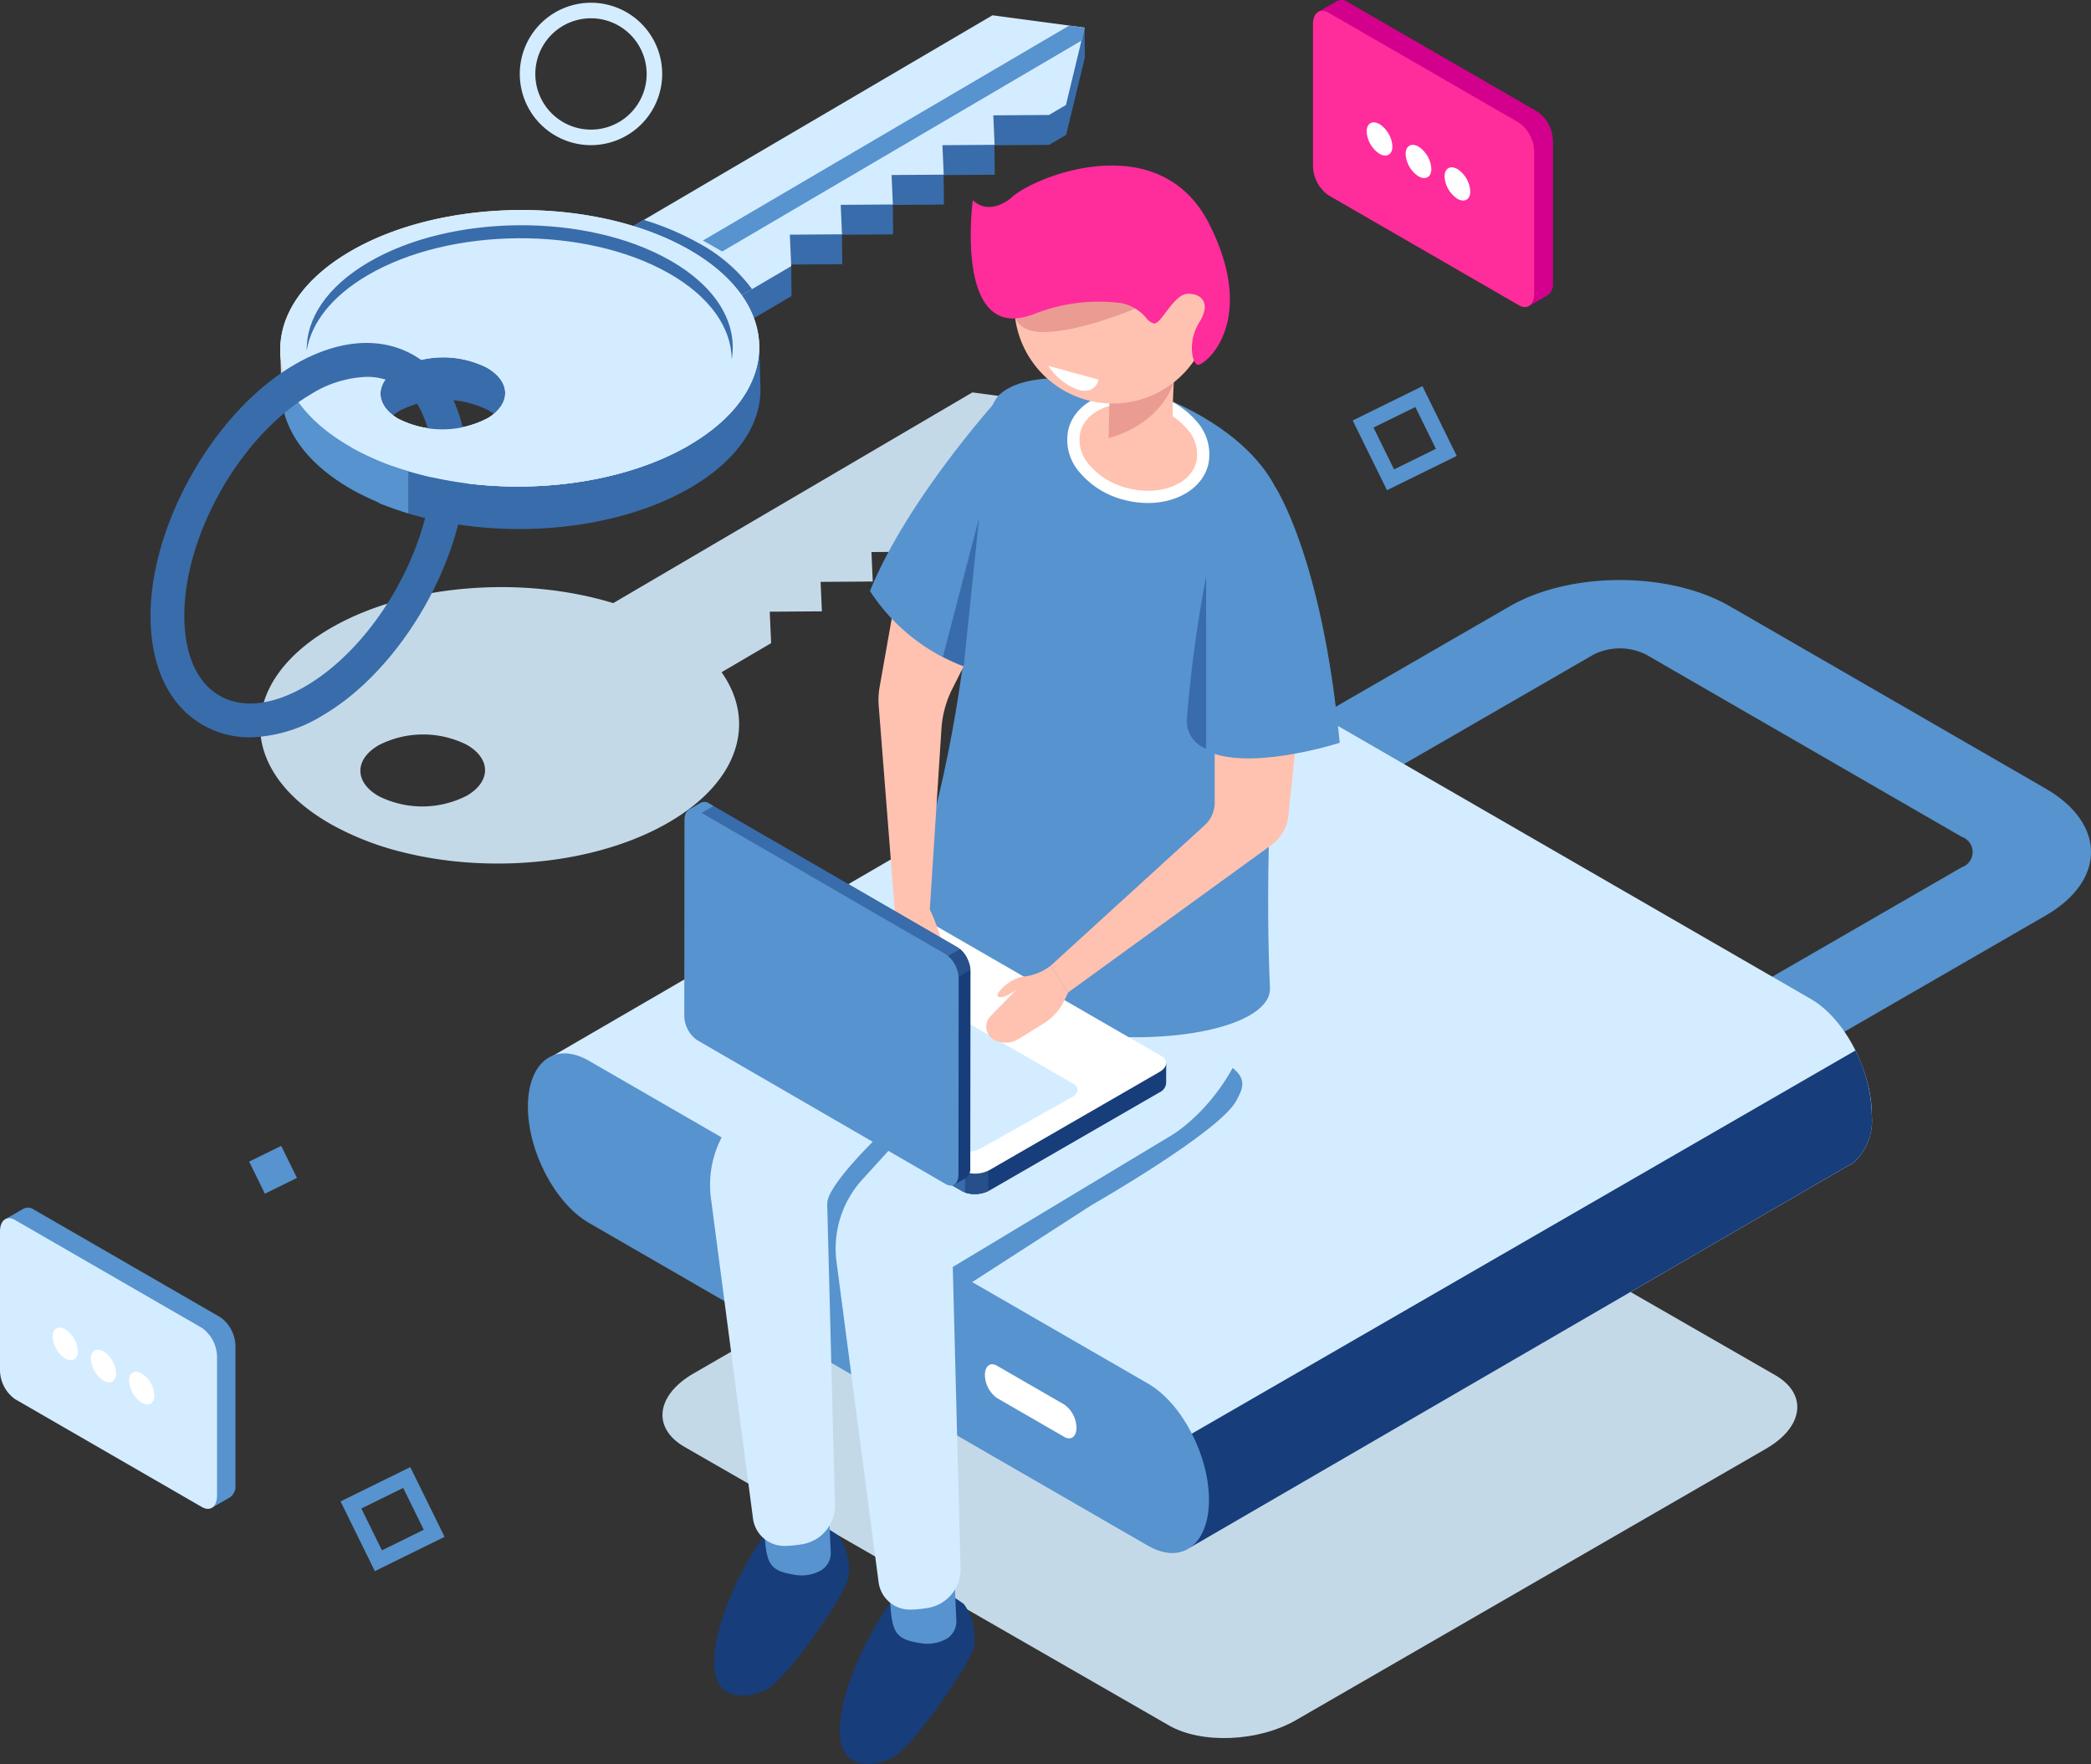 <svg id="Group_4498" data-name="Group 4498" xmlns="http://www.w3.org/2000/svg" xmlns:xlink="http://www.w3.org/1999/xlink" width="161.522" height="136.259" viewBox="0 0 161.522 136.259">
  <rect x="0" y="0" width="161.522" height="136.259" fill="#333333" stroke="none"/>
  <defs>
    <clipPath id="clip-path">
      <rect id="Rectangle_5580" data-name="Rectangle 5580" width="161.522" height="136.259" fill="none"/>
    </clipPath>
  </defs>
  <g id="Group_3979" data-name="Group 3979" clip-path="url(#clip-path)">
    <path id="Path_6682" data-name="Path 6682" d="M91.522,55.064,63.779,71.341c-7.034-2.158-16-1.491-21.909,1.978-7.195,4.221-7.148,10.984.106,15.1a22.112,22.112,0,0,0,5.458,2.14,29.044,29.044,0,0,0,4.337.749c5.77.562,11.928-.467,16.367-3.072,5.377-3.155,6.707-7.728,4.01-11.558l3.828-2.246-.108-2.43,4.029-.028-.1-2.276,4.029-.028-.1-2.276,4.029-.028-.1-2.276,4.029-.028-.1-2.276,4.3-.03,1.312-.77,1.448-5.976ZM52.482,86.208a7.529,7.529,0,0,1-6.811.048c-1.888-1.073-1.9-2.833-.028-3.932a7.527,7.527,0,0,1,6.811-.048c1.888,1.072,1.9,2.833.028,3.932" transform="translate(-16.409 -24.752)" fill="#c4d9e8"/>
    <path id="Path_6683" data-name="Path 6683" d="M132.074,201.648,94.659,180.136c-2.519-1.454-2.2-3.995.706-5.674L131.678,153.5c2.909-1.679,7.309-1.862,9.828-.407L178.921,174.6c2.519,1.454,2.2,3.994-.706,5.674L141.9,201.241c-2.909,1.68-7.309,1.862-9.828.407" transform="translate(-41.786 -68.373)" fill="#c4d9e8"/>
    <path id="Path_6684" data-name="Path 6684" d="M209.9,121.087l-6.468-3.735,23.849-13.77a1.246,1.246,0,0,0,0-2.359L202.917,87.157a4.522,4.522,0,0,0-4.085,0l-23.85,13.77-6.469-3.735,23.85-13.769c4.693-2.71,12.329-2.71,17.023,0l24.364,14.067c4.694,2.71,4.694,7.118,0,9.828Z" transform="translate(-75.748 -36.586)" fill="#5793ce"/>
    <path id="Path_6685" data-name="Path 6685" d="M178.923,128.332c0-3.458-2.1-7.475-4.7-8.973l-43.21-24.948a3.015,3.015,0,0,0-3.043-.26l0,0-51.593,29.98,49.892,37.6,50.829-29.5a2.358,2.358,0,0,0,.449-.261h0a4.414,4.414,0,0,0,1.374-3.632" transform="translate(-34.332 -42.187)" fill="#d4ecff"/>
    <path id="Path_6686" data-name="Path 6686" d="M161.658,185.8l50.829-29.5a2.366,2.366,0,0,0,.449-.26h0a4.415,4.415,0,0,0,1.374-3.632,11.52,11.52,0,0,0-1.266-5L155.1,180.863Z" transform="translate(-69.72 -66.262)" fill="#173d7a"/>
    <path id="Path_6687" data-name="Path 6687" d="M121.99,185.851,78.779,160.9c-2.593-1.5-4.7-5.515-4.7-8.973s2.1-5.047,4.7-3.55l43.211,24.948c2.593,1.5,4.7,5.514,4.7,8.972s-2.1,5.047-4.7,3.55" transform="translate(-33.301 -66.445)" fill="#5793ce"/>
    <path id="Path_6688" data-name="Path 6688" d="M144.344,197.048l-5.2-3a2.241,2.241,0,0,1-.936-1.789c0-.689.419-1.006.936-.707l5.2,3a2.242,2.242,0,0,1,.936,1.789c0,.689-.419,1.006-.936.707" transform="translate(-62.128 -86.055)" fill="#fff"/>
    <path id="Path_6689" data-name="Path 6689" d="M78.489,24.885l8.878,5.043,9.059-5.315L96.4,22.3l-.077.045-.007-.163,4.029-.028-.024-2.277,3.951-.028-.024-2.276,3.95-.028-.024-2.277,3.951-.028-.024-2.276,4.223-.03,1.312-.77,1.448-5.976-.024-2.312-.7,2.216-6.393-.854Z" transform="translate(-35.281 -1.744)" fill="#396caa"/>
    <path id="Path_6690" data-name="Path 6690" d="M87.323,26.84l9.059-5.315-.108-2.43,4.029-.028-.1-2.276,4.029-.028-.1-2.276,4.029-.028-.1-2.276,4.029-.029-.1-2.276,4.3-.03,1.312-.77L119.044,3.1l-7.116-.951L78.445,21.8Z" transform="translate(-35.262 -0.968)" fill="#d4ecff"/>
    <path id="Path_6691" data-name="Path 6691" d="M93.355,36.207a12.476,12.476,0,0,0-4.115-3.547,21.238,21.238,0,0,0-4.253-1.8L78.445,34.7l8.878,5.043Z" transform="translate(-35.262 -13.874)" fill="#396caa"/>
    <path id="Path_6692" data-name="Path 6692" d="M127.876,4.752l.243-1-1.194-.16-28.289,16.6,1.49.846Z" transform="translate(-44.337 -1.613)" fill="#5793ce"/>
    <path id="Path_6693" data-name="Path 6693" d="M39.429,52.6l-.1-3.286,1.053,2.22Z" transform="translate(-17.68 -22.168)" fill="#d3d0cf"/>
    <path id="Path_6694" data-name="Path 6694" d="M44.977,53.756c7.253,4.12,18.966,4.038,26.161-.183,3.607-2.117,5.393-4.872,5.364-7.612v0l-.1-3.482-.591.659a11.326,11.326,0,0,0-4.779-4.67c-7.253-4.12-18.966-4.038-26.161.183s-7.148,10.983.106,15.1m10.478-6.147c1.888,1.073,1.9,2.833.028,3.932a7.527,7.527,0,0,1-6.811.047c-1.888-1.072-1.9-2.833-.028-3.932a7.525,7.525,0,0,1,6.811-.048" transform="translate(-17.758 -15.927)" fill="#396caa"/>
    <path id="Path_6695" data-name="Path 6695" d="M44.8,47.788c7.253,4.12,18.966,4.038,26.161-.183s7.147-10.984-.106-15.1-18.966-4.039-26.161.183-7.148,10.983.106,15.1m10.478-6.147c1.888,1.073,1.9,2.833.028,3.932a7.527,7.527,0,0,1-6.811.047c-1.888-1.072-1.9-2.833-.028-3.932a7.525,7.525,0,0,1,6.811-.048" transform="translate(-17.678 -13.244)" fill="#f2f2f2"/>
    <path id="Path_6696" data-name="Path 6696" d="M53.29,57.84a7.428,7.428,0,0,1-4.618-.682c-1.354-.77-1.738-1.891-1.159-2.871l-3.286-2.6s-1.718-1.938-3.418-3.86c-2.646,3.868-1.253,8.423,4.168,11.5A22.852,22.852,0,0,0,53.09,61.9Z" transform="translate(-17.76 -21.497)" fill="#5793ce"/>
    <path id="Path_6697" data-name="Path 6697" d="M44.8,47.788a22.061,22.061,0,0,0,5.458,2.14,29.035,29.035,0,0,0,4.337.749c5.77.562,11.928-.467,16.367-3.072,7.195-4.222,7.147-10.984-.106-15.1s-18.966-4.039-26.161.183-7.148,10.983.106,15.1m10.478-6.147c1.888,1.073,1.9,2.833.028,3.932a7.527,7.527,0,0,1-6.811.047c-1.888-1.072-1.9-2.833-.028-3.932a7.525,7.525,0,0,1,6.811-.048" transform="translate(-17.678 -13.244)" fill="#d4ecff"/>
    <path id="Path_6698" data-name="Path 6698" d="M43.04,41.267c.353-2.105,1.914-4.162,4.692-5.792,6.4-3.756,16.823-3.829,23.276-.163,3.207,1.822,4.827,4.224,4.864,6.641.46-2.744-1.135-5.572-4.787-7.646-6.454-3.666-16.875-3.593-23.276.162-3.22,1.889-4.806,4.351-4.769,6.8" transform="translate(-19.347 -14.206)" fill="#396caa"/>
    <path id="Path_6699" data-name="Path 6699" d="M28.825,78.587a7.257,7.257,0,0,1-3.629-.936c-2.6-1.475-4.046-4.44-4.072-8.347-.051-7.128,4.91-15.861,11.058-19.469,3.368-1.977,6.655-2.253,9.254-.777a7.27,7.27,0,0,1,2.691,2.691,11.2,11.2,0,0,1,1.381,5.657c.051,7.127-4.911,15.861-11.059,19.469a11.241,11.241,0,0,1-5.624,1.712M37.8,50.742a8.665,8.665,0,0,0-4.3,1.349c-5.43,3.186-9.812,10.9-9.767,17.2.02,2.934,1,5.1,2.748,6.091s4.109.726,6.639-.757c5.431-3.186,9.812-10.9,9.768-17.2a8.777,8.777,0,0,0-1.022-4.351A4.542,4.542,0,0,0,37.8,50.742" transform="translate(-9.495 -21.631)" fill="#396caa"/>
    <path id="Path_6700" data-name="Path 6700" d="M56.883,61.294l5.164,1.266.742-3.832a7.529,7.529,0,0,1-6.811.047Z" transform="translate(-25.162 -26.399)" fill="#d4ecff"/>
    <path id="Path_6701" data-name="Path 6701" d="M49.266,62.217a22.091,22.091,0,0,0,5.458,2.14,29.19,29.19,0,0,0,4.337.749c5.77.561,11.928-.467,16.367-3.072L54.4,61.562Z" transform="translate(-22.145 -27.673)" fill="#d4ecff"/>
    <path id="Path_6702" data-name="Path 6702" d="M59.652,66.614a30.5,30.5,0,0,1-4.567-1.178v3.227A25.023,25.023,0,0,0,59.6,69.82c4.815.636.056-3.206.056-3.206" transform="translate(-24.761 -29.414)" fill="#396caa"/>
    <path id="Path_6703" data-name="Path 6703" d="M53.977,65.063A21.419,21.419,0,0,1,51,63.965c-2.813-1.317.745,3.562.745,3.562s.958.382,2.229.772Z" transform="translate(-22.439 -28.651)" fill="#5793ce"/>
    <path id="Path_6704" data-name="Path 6704" d="M141.959,169.057l-9.2,5.934-4.479-.727,10.941-5.289Z" transform="translate(-57.662 -75.955)" fill="#5793ce"/>
    <path id="Path_6705" data-name="Path 6705" d="M126.139,223.192s-2.651-1.337-4.278.653-3.954,6.689-4.026,9.864,2.512,2.96,4.049,2.209,6.024-7.261,6.3-8.537a4.427,4.427,0,0,0-.752-3.338c-.432-.337-1.288-.851-1.288-.851" transform="translate(-52.966 -100.129)" fill="#173d7a"/>
    <path id="Path_6706" data-name="Path 6706" d="M129.875,221.873l.123,2.746a1.558,1.558,0,0,1-.776,1.429,3.056,3.056,0,0,1-2.045.318c-2-.32-2.174-.891-2.317-3.637s5.015-.855,5.015-.855" transform="translate(-56.124 -99.448)" fill="#5793ce"/>
    <path id="Path_6707" data-name="Path 6707" d="M108.515,213.6s-2.651-1.337-4.278.653-3.955,6.689-4.027,9.864,2.512,2.96,4.048,2.209,6.025-7.262,6.3-8.537a4.427,4.427,0,0,0-.752-3.338c-.432-.337-1.288-.851-1.288-.851" transform="translate(-45.044 -95.818)" fill="#173d7a"/>
    <path id="Path_6708" data-name="Path 6708" d="M112.251,212.282l.123,2.746a1.557,1.557,0,0,1-.776,1.429,3.057,3.057,0,0,1-2.045.318c-2-.321-2.174-.892-2.317-3.637s5.015-.855,5.015-.855" transform="translate(-48.202 -95.137)" fill="#5793ce"/>
    <path id="Path_6709" data-name="Path 6709" d="M132.489,116.956c-.784-12.764-13.823,1.878-13.823,1.878l-8.924,8.747-8.036,8.828a7.921,7.921,0,0,0-2,6.363l3.251,24.752a2.433,2.433,0,0,0,2.439,2.114,8.3,8.3,0,0,0,1.2-.106,3.024,3.024,0,0,0,2.686-3.209l-.595-23.151L125.572,133s7.7-3.28,6.917-16.044" transform="translate(-44.79 -50.224)" fill="#d4ecff"/>
    <path id="Path_6710" data-name="Path 6710" d="M122.536,160.177l-2.4-.882c-.056,0-4.082,3.894-4.047,5.257l1.807.58,4.536-4.4Z" transform="translate(-52.182 -71.604)" fill="#5793ce"/>
    <path id="Path_6711" data-name="Path 6711" d="M149.969,159.758S160,154.031,161.2,151.631c.47-.94,1.2-1.923-1.725-3.344L146.1,157.821l.58,3.283Z" transform="translate(-65.672 -66.656)" fill="#5793ce"/>
    <path id="Path_6712" data-name="Path 6712" d="M150.113,125.9c-.836-12.76-13.823,1.878-13.823,1.878l-8.924,8.747-8.036,8.828a7.921,7.921,0,0,0-2,6.363l3.251,24.752a2.433,2.433,0,0,0,2.439,2.114,8.3,8.3,0,0,0,1.2-.106,3.024,3.024,0,0,0,2.686-3.209l-.595-23.151L143.2,141.949s7.682-4.378,6.917-16.044" transform="translate(-52.712 -54.248)" fill="#d4ecff"/>
    <path id="Path_6713" data-name="Path 6713" d="M147.349,54.467c9.885,4.1,9.687,9.941,9.687,9.941s-1.937,21.422-1.275,35.729c.276,5.981-31.776,6.437-27-9.519,5.636-18.814,3.523-34.044,6.162-36.341s9.865-.871,12.422.189" transform="translate(-57.662 -23.845)" fill="#5793ce"/>
    <path id="Path_6714" data-name="Path 6714" d="M160.563,60.856c-.517,2.007-3.147,3.065-5.873,2.362s-4.518-2.9-4-4.905,3.146-3.065,5.873-2.363,4.518,2.9,4,4.906" transform="translate(-67.695 -25.052)" fill="#ffc2b0"/>
    <path id="Path_6715" data-name="Path 6715" d="M155.971,63.521a7.177,7.177,0,0,1-1.786-.23,6.577,6.577,0,0,1-3.466-2.122,3.778,3.778,0,0,1-.875-3.359c.581-2.256,3.475-3.47,6.448-2.7a6.574,6.574,0,0,1,3.465,2.123,3.777,3.777,0,0,1,.876,3.359c-.463,1.8-2.393,2.932-4.662,2.932m-1.488-7.7c-1.836,0-3.371.854-3.725,2.226a2.862,2.862,0,0,0,.693,2.526,5.631,5.631,0,0,0,2.969,1.8c2.47.634,4.846-.271,5.3-2.023a2.864,2.864,0,0,0-.693-2.526,5.628,5.628,0,0,0-2.969-1.805,6.331,6.331,0,0,0-1.573-.2" transform="translate(-67.308 -24.668)" fill="#fff"/>
    <path id="Path_6716" data-name="Path 6716" d="M155.65,53.208a24.367,24.367,0,0,1-.086,3.529c-.053.985,3.394,1.9,4.286,1.013s.535-1.818.749-5.17-4.948.628-4.948.628" transform="translate(-69.927 -23.032)" fill="#ffc2b0"/>
    <path id="Path_6717" data-name="Path 6717" d="M160.6,53.678s-.849,3.108-5.035,4.3l.063-2.825Z" transform="translate(-69.927 -24.129)" fill="#ea9c92"/>
    <path id="Path_6718" data-name="Path 6718" d="M157.3,34.677a7.609,7.609,0,1,1-9.271-5.462,7.609,7.609,0,0,1,9.271,5.462" transform="translate(-63.974 -13.022)" fill="#ffc2b0"/>
    <path id="Path_6719" data-name="Path 6719" d="M151.635,41.8s-4.189,1.795-7.09,1.815-2.261-2.408-2.261-2.408l8.611-1.245Z" transform="translate(-63.93 -17.964)" fill="#ea9c92"/>
    <path id="Path_6720" data-name="Path 6720" d="M140.98,34.755a13.594,13.594,0,0,1,6.851-.9A3.354,3.354,0,0,1,149.765,35a1.142,1.142,0,0,0,.586.423c.568.129,1.5-2.227,2.6-2.28s1.84.727.935,2.176-.6,3.07-.182,3.3,4.832-3.149.937-10.865-13.789-3.56-15.328-2c0,0-1.621,1.412-2.939.155,0,0-1.478,11.069,4.606,8.838" transform="translate(-61.23 -10.445)" fill="#ff2c9c"/>
    <path id="Path_6721" data-name="Path 6721" d="M160.106,99.426v5.788a2.356,2.356,0,0,1-.77,1.743L147.445,117.8l1.351,2.066,15.7-11.389a3.192,3.192,0,0,0,1.3-2.25l1.061-10.095Z" transform="translate(-66.277 -43.211)" fill="#ffc2b0"/>
    <path id="Path_6722" data-name="Path 6722" d="M174.444,68.428s3.607,5.425,4.951,19.706c0,0-6.162,1.993-9.66.862s4.708-20.568,4.708-20.568" transform="translate(-75.907 -30.759)" fill="#5793ce"/>
    <path id="Path_6723" data-name="Path 6723" d="M168.029,80.889A100.518,100.518,0,0,0,166.537,92a2.267,2.267,0,0,0,1.492,2.189Z" transform="translate(-74.859 -36.36)" fill="#396caa"/>
    <path id="Path_6724" data-name="Path 6724" d="M134.8,140.709l-2.628-.347L115.2,130.568a2.359,2.359,0,0,0-2.122.088l-12.021,6.938-1.589-.21v1.582h0a.618.618,0,0,0,.364.557l19.227,11.1a2.359,2.359,0,0,0,2.122-.088l13.092-7.556a.857.857,0,0,0,.519-.714Z" transform="translate(-44.713 -58.596)" fill="#173d7a"/>
    <path id="Path_6725" data-name="Path 6725" d="M122.051,137.353l-1.206-.7H107.594l-6.533,3.769-1.589-.21V141.8h0a.618.618,0,0,0,.364.557l19.227,11.1a1.991,1.991,0,0,0,1.095.2Z" transform="translate(-44.713 -61.428)" fill="#396caa"/>
    <path id="Path_6726" data-name="Path 6726" d="M100.177,143.215l-.705-.093V144.7h0a.618.618,0,0,0,.364.557l.339.2Z" transform="translate(-44.713 -64.334)" fill="#5793ce"/>
    <path id="Path_6727" data-name="Path 6727" d="M135.415,165.048a2.463,2.463,0,0,0,1.8-.112v-2.692h-1.8Z" transform="translate(-60.87 -72.93)" fill="#274f89"/>
    <path id="Path_6728" data-name="Path 6728" d="M119.065,147.821l-19.227-11.1c-.544-.314-.476-.863.152-1.225l13.092-7.556a2.356,2.356,0,0,1,2.122-.088l19.227,11.1c.544.314.476.862-.152,1.225l-13.092,7.556a2.359,2.359,0,0,1-2.122.088" transform="translate(-44.713 -57.375)" fill="#fff"/>
    <path id="Path_6729" data-name="Path 6729" d="M121.169,149.451l-15.987-9.23c-.453-.261-.4-.717.127-1.018l7.015-3.945a1.961,1.961,0,0,1,1.764-.073l15.987,9.23c.452.261.4.717-.127,1.019l-7.015,3.945a1.961,1.961,0,0,1-1.764.073" transform="translate(-47.143 -60.687)" fill="#d4ecff"/>
    <path id="Path_6730" data-name="Path 6730" d="M125.3,126.978l-.2,1.327a9.808,9.808,0,0,0,.086,3.4l.237,1.169a1.644,1.644,0,0,0,1.317,1.291.907.907,0,0,0,1.064-.792l.317-2.836s.726.951,1.076.951-.392-2.841-1.185-4.448-2.714-.064-2.714-.064" transform="translate(-56.183 -56.778)" fill="#ffc2b0"/>
    <path id="Path_6731" data-name="Path 6731" d="M131.044,85.953l-2.063,4.083a8,8,0,0,0-.844,3.1l-.9,13.967-2.714-.064-1.232-15.685a5.736,5.736,0,0,1,.07-1.449l1.407-7.954Z" transform="translate(-55.414 -36.837)" fill="#ffc2b0"/>
    <path id="Path_6732" data-name="Path 6732" d="M117.134,142.1l-1.612-2.1-16.954-9.816a2.358,2.358,0,0,1-.983-1.883l.015-13.88-.975-1.273.916-.53h0a.618.618,0,0,1,.664.039l19.213,11.124a2.36,2.36,0,0,1,.983,1.883l-.017,15.117a.858.858,0,0,1-.359.806Z" transform="translate(-43.434 -50.584)" fill="#173d7a"/>
    <path id="Path_6733" data-name="Path 6733" d="M105.41,134.138l-1.2-.7-6.612-11.484.007-7.542-.975-1.272.916-.531h0a.618.618,0,0,1,.664.039l19.213,11.124a1.987,1.987,0,0,1,.724.847Z" transform="translate(-43.434 -50.584)" fill="#396caa"/>
    <path id="Path_6734" data-name="Path 6734" d="M97.059,113.706l-.433-.565.916-.53h0a.619.619,0,0,1,.664.038l.339.2Z" transform="translate(-43.434 -50.584)" fill="#5793ce"/>
    <path id="Path_6735" data-name="Path 6735" d="M133.107,133.177a2.462,2.462,0,0,1,.8,1.618l-1.878,1.084-.9-1.562Z" transform="translate(-58.945 -59.864)" fill="#274f89"/>
    <path id="Path_6736" data-name="Path 6736" d="M116.232,124.737,97.019,113.613c-.543-.315-.985.018-.986.743l-.016,15.116A2.358,2.358,0,0,0,97,131.355l19.213,11.124c.543.314.985-.018.985-.743l.017-15.117a2.36,2.36,0,0,0-.983-1.883" transform="translate(-43.16 -51.016)" fill="#5793ce"/>
    <path id="Path_6737" data-name="Path 6737" d="M144.727,137.557l-.308.638a4.273,4.273,0,0,1-1.606,1.78l-1.908,1.176a1.9,1.9,0,0,1-1.948.045l-.065-.039a1.148,1.148,0,0,1-.162-1.764l1.994-2.051s-1.121.859-1.435.513c-.23-.254,1.087-1.49,2.1-1.53a3.993,3.993,0,0,0,1.989-.835Z" transform="translate(-62.208 -60.904)" fill="#ffc2b0"/>
    <path id="Path_6738" data-name="Path 6738" d="M132.336,55.229s-7.311,7.955-10.261,15.253a14.927,14.927,0,0,0,8.62,6.272c6.119,1.768,1.64-21.524,1.64-21.524" transform="translate(-54.873 -24.826)" fill="#5793ce"/>
    <path id="Path_6739" data-name="Path 6739" d="M133.92,84.125l1.185-11.447L132.313,83.4a16.017,16.017,0,0,0,1.607.722" transform="translate(-59.476 -32.669)" fill="#396caa"/>
    <path id="Path_6740" data-name="Path 6740" d="M149.057,51.872l-1.965-.539a4.741,4.741,0,0,0,2.307,1.851c1.37.376,1.583-.783,1.583-.783Z" transform="translate(-66.119 -23.075)" fill="#fff"/>
    <path id="Path_6741" data-name="Path 6741" d="M78.435,11.381a5.5,5.5,0,1,1,5.5-5.5,5.509,5.509,0,0,1-5.5,5.5m0-9.8a4.3,4.3,0,1,0,4.3,4.3,4.306,4.306,0,0,0-4.3-4.3" transform="translate(-32.783 -0.169)" fill="#d4ecff"/>
    <path id="Path_6742" data-name="Path 6742" d="M50.436,213.9l-2.649-5.387,5.387-2.649,2.649,5.387Zm-1.042-4.839,1.589,3.232,3.232-1.589-1.589-3.232Z" transform="translate(-21.481 -92.537)" fill="#5793ce"/>
    <path id="Path_6743" data-name="Path 6743" d="M192.462,62.224l-2.649-5.387,5.387-2.649,2.649,5.387Zm-1.042-4.84,1.589,3.232,3.232-1.589L194.652,55.8Z" transform="translate(-85.322 -24.358)" fill="#5793ce"/>
    <rect id="Rectangle_5579" data-name="Rectangle 5579" width="2.76" height="2.76" transform="translate(19.245 89.729) rotate(-26.182)" fill="#5793ce"/>
    <path id="Path_6744" data-name="Path 6744" d="M201.967,8.636l-14.72-8.5a.753.753,0,0,0-.761-.061V.068L185.06.893l1,.367V11.979a2.836,2.836,0,0,0,1.184,2.263l14.069,8.123v1.257l1.443-.83-.008,0a1.051,1.051,0,0,0,.4-.944V10.9a2.836,2.836,0,0,0-1.184-2.263" transform="translate(-83.186 0)" fill="#d3008d"/>
    <path id="Path_6745" data-name="Path 6745" d="M200.145,24.258l-14.72-8.5a2.836,2.836,0,0,1-1.184-2.263V2.552c0-.872.53-1.273,1.184-.9l14.72,8.5a2.837,2.837,0,0,1,1.184,2.263V23.363c0,.872-.53,1.273-1.184.9" transform="translate(-82.818 -0.681)" fill="#ff2c9c"/>
    <path id="Path_6746" data-name="Path 6746" d="M193.762,19.025c0,.633-.445.89-.993.574a2.2,2.2,0,0,1-.993-1.72c0-.634.445-.89.993-.574a2.2,2.2,0,0,1,.993,1.72" transform="translate(-86.205 -7.717)" fill="#fff"/>
    <path id="Path_6747" data-name="Path 6747" d="M199.228,22.181c0,.633-.445.89-.993.574a2.2,2.2,0,0,1-.993-1.72c0-.634.445-.89.993-.574a2.2,2.2,0,0,1,.993,1.72" transform="translate(-88.662 -9.136)" fill="#fff"/>
    <path id="Path_6748" data-name="Path 6748" d="M204.693,25.336c0,.633-.445.89-.993.574a2.2,2.2,0,0,1-.993-1.72c0-.634.444-.89.993-.574a2.2,2.2,0,0,1,.993,1.72" transform="translate(-91.118 -10.554)" fill="#fff"/>
    <path id="Path_6749" data-name="Path 6749" d="M17.389,177.924,2.949,169.587a.738.738,0,0,0-.746-.059v-.009l-1.4.809.984.359V181.2a2.783,2.783,0,0,0,1.162,2.22l13.8,7.969v1.234l1.415-.815-.008,0a1.028,1.028,0,0,0,.393-.926V180.144a2.781,2.781,0,0,0-1.162-2.22" transform="translate(-0.361 -76.17)" fill="#5793ce"/>
    <path id="Path_6750" data-name="Path 6750" d="M15.6,193.249l-14.44-8.337A2.782,2.782,0,0,1,0,182.692V171.955c0-.855.52-1.249,1.162-.879l14.44,8.337a2.783,2.783,0,0,1,1.162,2.22v10.737c0,.855-.52,1.249-1.162.878" transform="translate(0 -76.837)" fill="#d4ecff"/>
    <path id="Path_6751" data-name="Path 6751" d="M9.341,188.115c0,.622-.436.873-.974.563a2.155,2.155,0,0,1-.974-1.688c0-.621.437-.873.974-.562a2.152,2.152,0,0,1,.974,1.687" transform="translate(-3.323 -83.741)" fill="#fff"/>
    <path id="Path_6752" data-name="Path 6752" d="M14.7,191.211c0,.622-.436.873-.974.563a2.154,2.154,0,0,1-.974-1.688c0-.621.437-.873.974-.562a2.152,2.152,0,0,1,.974,1.687" transform="translate(-5.733 -85.132)" fill="#fff"/>
    <path id="Path_6753" data-name="Path 6753" d="M20.064,194.306c0,.621-.436.873-.974.563a2.154,2.154,0,0,1-.974-1.688c0-.621.437-.873.974-.562a2.152,2.152,0,0,1,.974,1.687" transform="translate(-8.143 -86.524)" fill="#fff"/>
  </g>
</svg>

